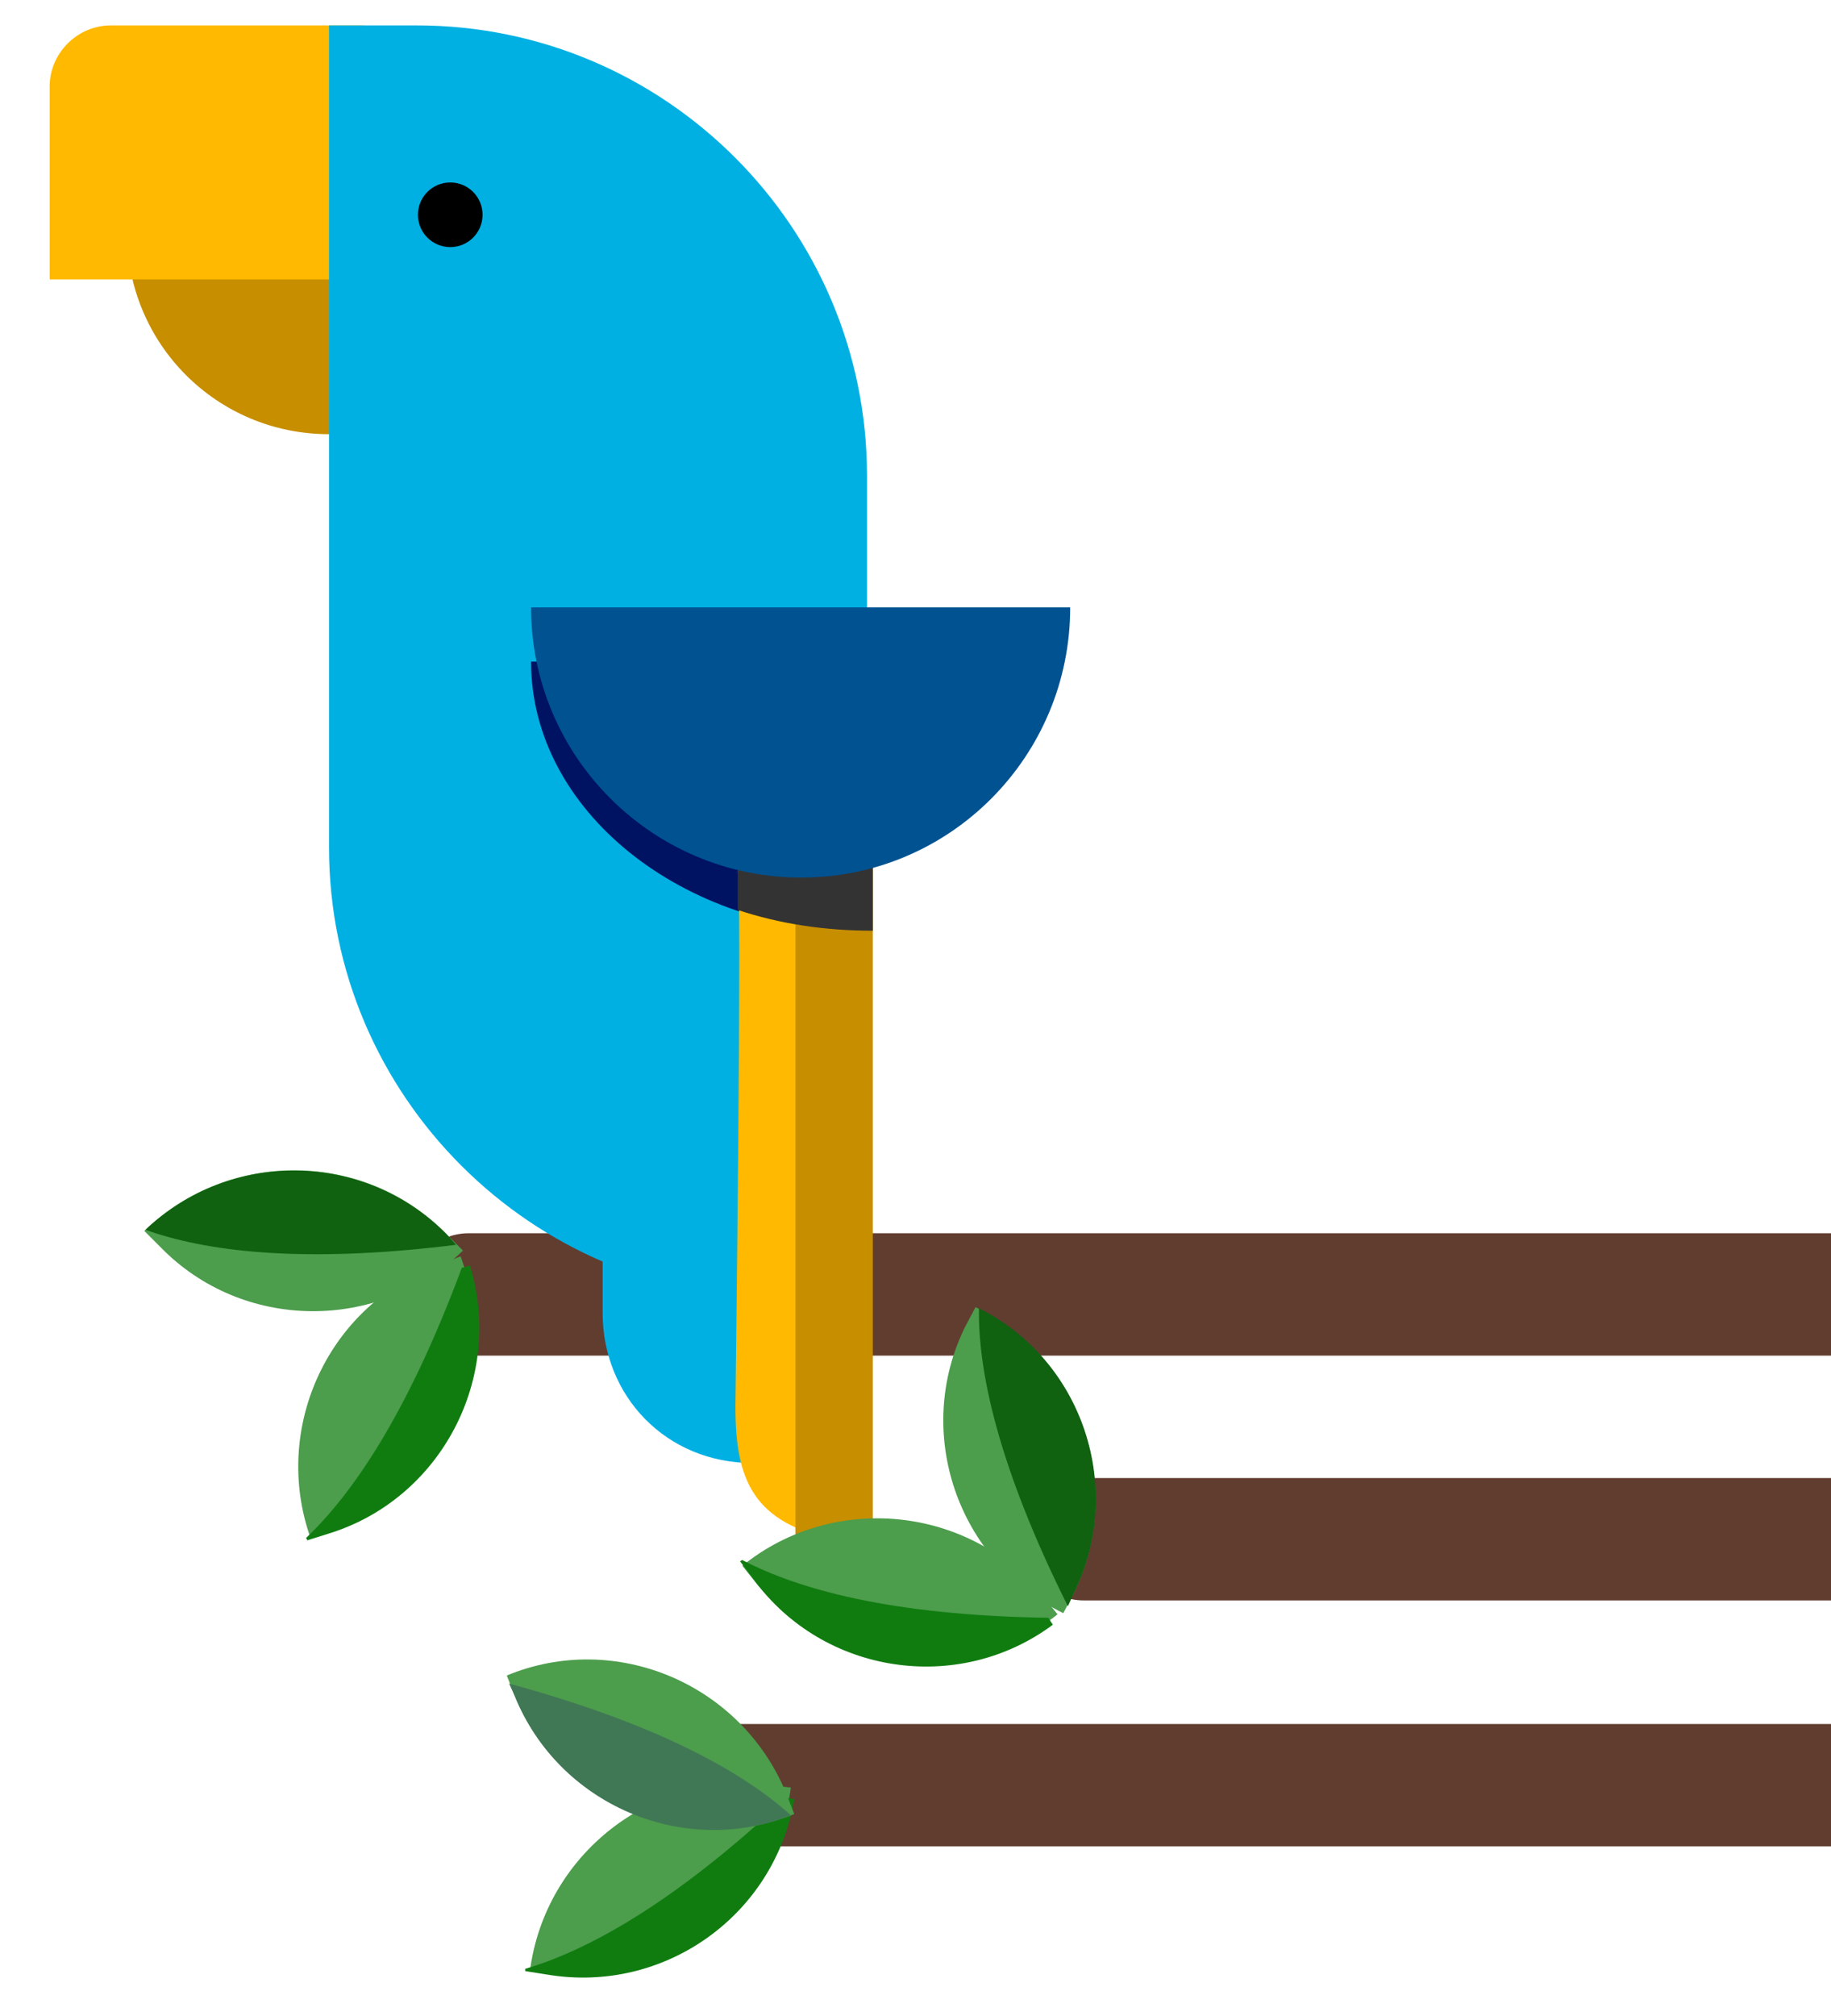 <?xml version="1.0" encoding="utf-8"?>
<!-- Generator: Adobe Illustrator 19.2.1, SVG Export Plug-In . SVG Version: 6.00 Build 0)  -->
<svg version="1.1" id="Layer_1" xmlns="http://www.w3.org/2000/svg" xmlns:xlink="http://www.w3.org/1999/xlink" x="0px" y="0px"
	 viewBox="0 0 158.6 174.6" enable-background="new 0 0 158.6 174.6" xml:space="preserve">
<path fill="#613D30" d="M93.9,138.6h114c2.9,0,5.3-2.4,5.3-5.3v0c0-2.9-2.4-5.3-5.3-5.3h-114c-2.9,0-5.3,2.4-5.3,5.3v0
	C88.6,136.3,91,138.6,93.9,138.6z"/>
<path fill="#613D30" d="M63.6,159.9h119.5c2.9,0,5.3-2.4,5.3-5.3l0,0c0-2.9-2.4-5.3-5.3-5.3H63.6c-2.9,0-5.3,2.4-5.3,5.3l0,0
	C58.4,157.5,60.7,159.9,63.6,159.9z"/>
<path fill="#613D30" d="M40.6,117.4h119.5c2.9,0,5.3-2.4,5.3-5.3v0c0-2.9-2.4-5.3-5.3-5.3H40.6c-2.9,0-5.3,2.4-5.3,5.3v0
	C35.4,115,37.8,117.4,40.6,117.4z"/>
<path fill="#00B0E3" d="M53.2,93.6c7.2,0,13,5.9,13,13v20.1h-1c-7.5,0-13-5.8-13-13V93.6H53.2z"/>
<g>
	<path fill="#C78E00" d="M28.5,37.6c-9.7,0-17.5-7.8-17.5-17.5h35C46,29.7,38.2,37.6,28.5,37.6z"/>
	<path fill="#FFB900" d="M4.4,24.2h26.8c2.9,0,5.3-2.4,5.3-5.3V7.5c0-2.9-2.4-5.3-5.3-5.3H9.6c-2.9,0-5.3,2.4-5.3,5.3V24.2z"/>
	<path fill="#00B0E3" d="M67.5,112.4h7.6V41.2c0-21.5-17.5-39-39-39h-7.6v71.2C28.5,94.9,46.1,112.4,67.5,112.4z"/>
	<circle cx="39" cy="18.6" r="2.8"/>
	<path fill="#001363" d="M75.1,80.7C59.1,80.7,46,70.2,46,57.3h29.1V80.7z"/>
	<path fill="#FFB900" d="M72.5,116v0.3v17.1c-7.2-1.5-8.8-5.1-8.8-11.6c0,0,0.6-46.3,0.2-46.4h8.6V116z"/>
	<path fill="#C78E00" d="M75.6,112.1v0.3v22h-1.1c-2,0-4.2-0.3-5.6-0.9v-17.7v-0.3V64.3h6.7V112.1z"/>
	<path fill="#333333" d="M75.6,57.3v23.3c-4.2,0-8.1-0.6-11.7-1.8V57.3H75.6z"/>
	<path fill="#005291" d="M69.4,76C56.5,76,46,65.5,46,52.6h46.7C92.7,65.5,82.3,76,69.4,76z"/>
</g>
<g>
	<path fill="#4C9D4C" d="M65.5,137.1l-1.2-1.5l0,0c7.9-6.4,19.7-5.2,26.1,2.7l1.2,1.5C83.7,146.2,72,145,65.5,137.1z"/>
	<path fill="#107C10" d="M91.2,140.7L91.2,140.7c-8.2,6.1-19.9,4.3-25.9-3.9l-1.2-1.6c0.1,0,0.1-0.1,0.2-0.1
		c4.8,2.5,12.8,4.8,26.5,5L91.2,140.7z"/>
</g>
<g>
	<path fill="#4C9D4C" d="M47.8,170.9l-1.9-0.2l0,0c1.3-10.1,10.6-17.4,20.7-16.1l1.9,0.2C67.2,164.9,57.9,172.1,47.8,170.9z"/>
	<path fill="#107C10" d="M68.8,155.8L68.8,155.8c-1.7,10.1-11.3,16.9-21.4,15.2l-1.9-0.3c0-0.1,0-0.1,0-0.2
		c5.1-1.5,12.6-5.4,22.6-14.8L68.8,155.8z"/>
</g>
<g>
	<path fill="#4C9D4C" d="M44.6,146.9l-0.7-1.8l0,0c9.4-3.9,20.3,0.7,24.2,10.2l0.7,1.8C59.4,160.9,48.5,156.4,44.6,146.9z"/>
	<path fill="#407855" d="M44.6,146.9l-0.5-1.1c13.2,3.6,20.4,7.8,24.4,11.4C59.2,160.9,48.4,156.3,44.6,146.9z"/>
</g>
<g>
	<path fill="#4C9D4C" d="M93,138l-0.9,1.7l0,0c-9.2-4.5-13-15.7-8.5-24.8l0.9-1.7C93.7,117.7,97.5,128.8,93,138z"/>
	<path fill="#106110" d="M93,138l-0.5,1.1c-6.1-12.2-7.8-20.5-7.7-25.8C93.8,117.8,97.5,128.9,93,138z"/>
</g>
<g>
	<path fill="#4C9D4C" d="M28.7,132.5l-1.8,0.7l0,0c-3.4-9.6,1.6-20.3,11.2-23.7l1.8-0.7C43.4,118.4,38.3,129.1,28.7,132.5z"/>
	<path fill="#107C10" d="M40.7,109.6L40.7,109.6c3,9.7-2.5,20.2-12.2,23.2l-1.9,0.6c0-0.1,0-0.1-0.1-0.2c3.9-3.7,8.7-10.5,13.5-23.4
		L40.7,109.6z"/>
</g>
<g>
	<path fill="#4C9D4C" d="M38.7,106.9l1.4,1.4l0,0c-7.3,7.1-19.1,7-26.2-0.3l-1.4-1.4C19.8,99.5,31.6,99.6,38.7,106.9z"/>
	<path fill="#106110" d="M38.7,106.9l0.8,0.9c-13.6,1.7-21.9,0.5-26.9-1.3C20,99.5,31.6,99.7,38.7,106.9z"/>
</g>
</svg>

